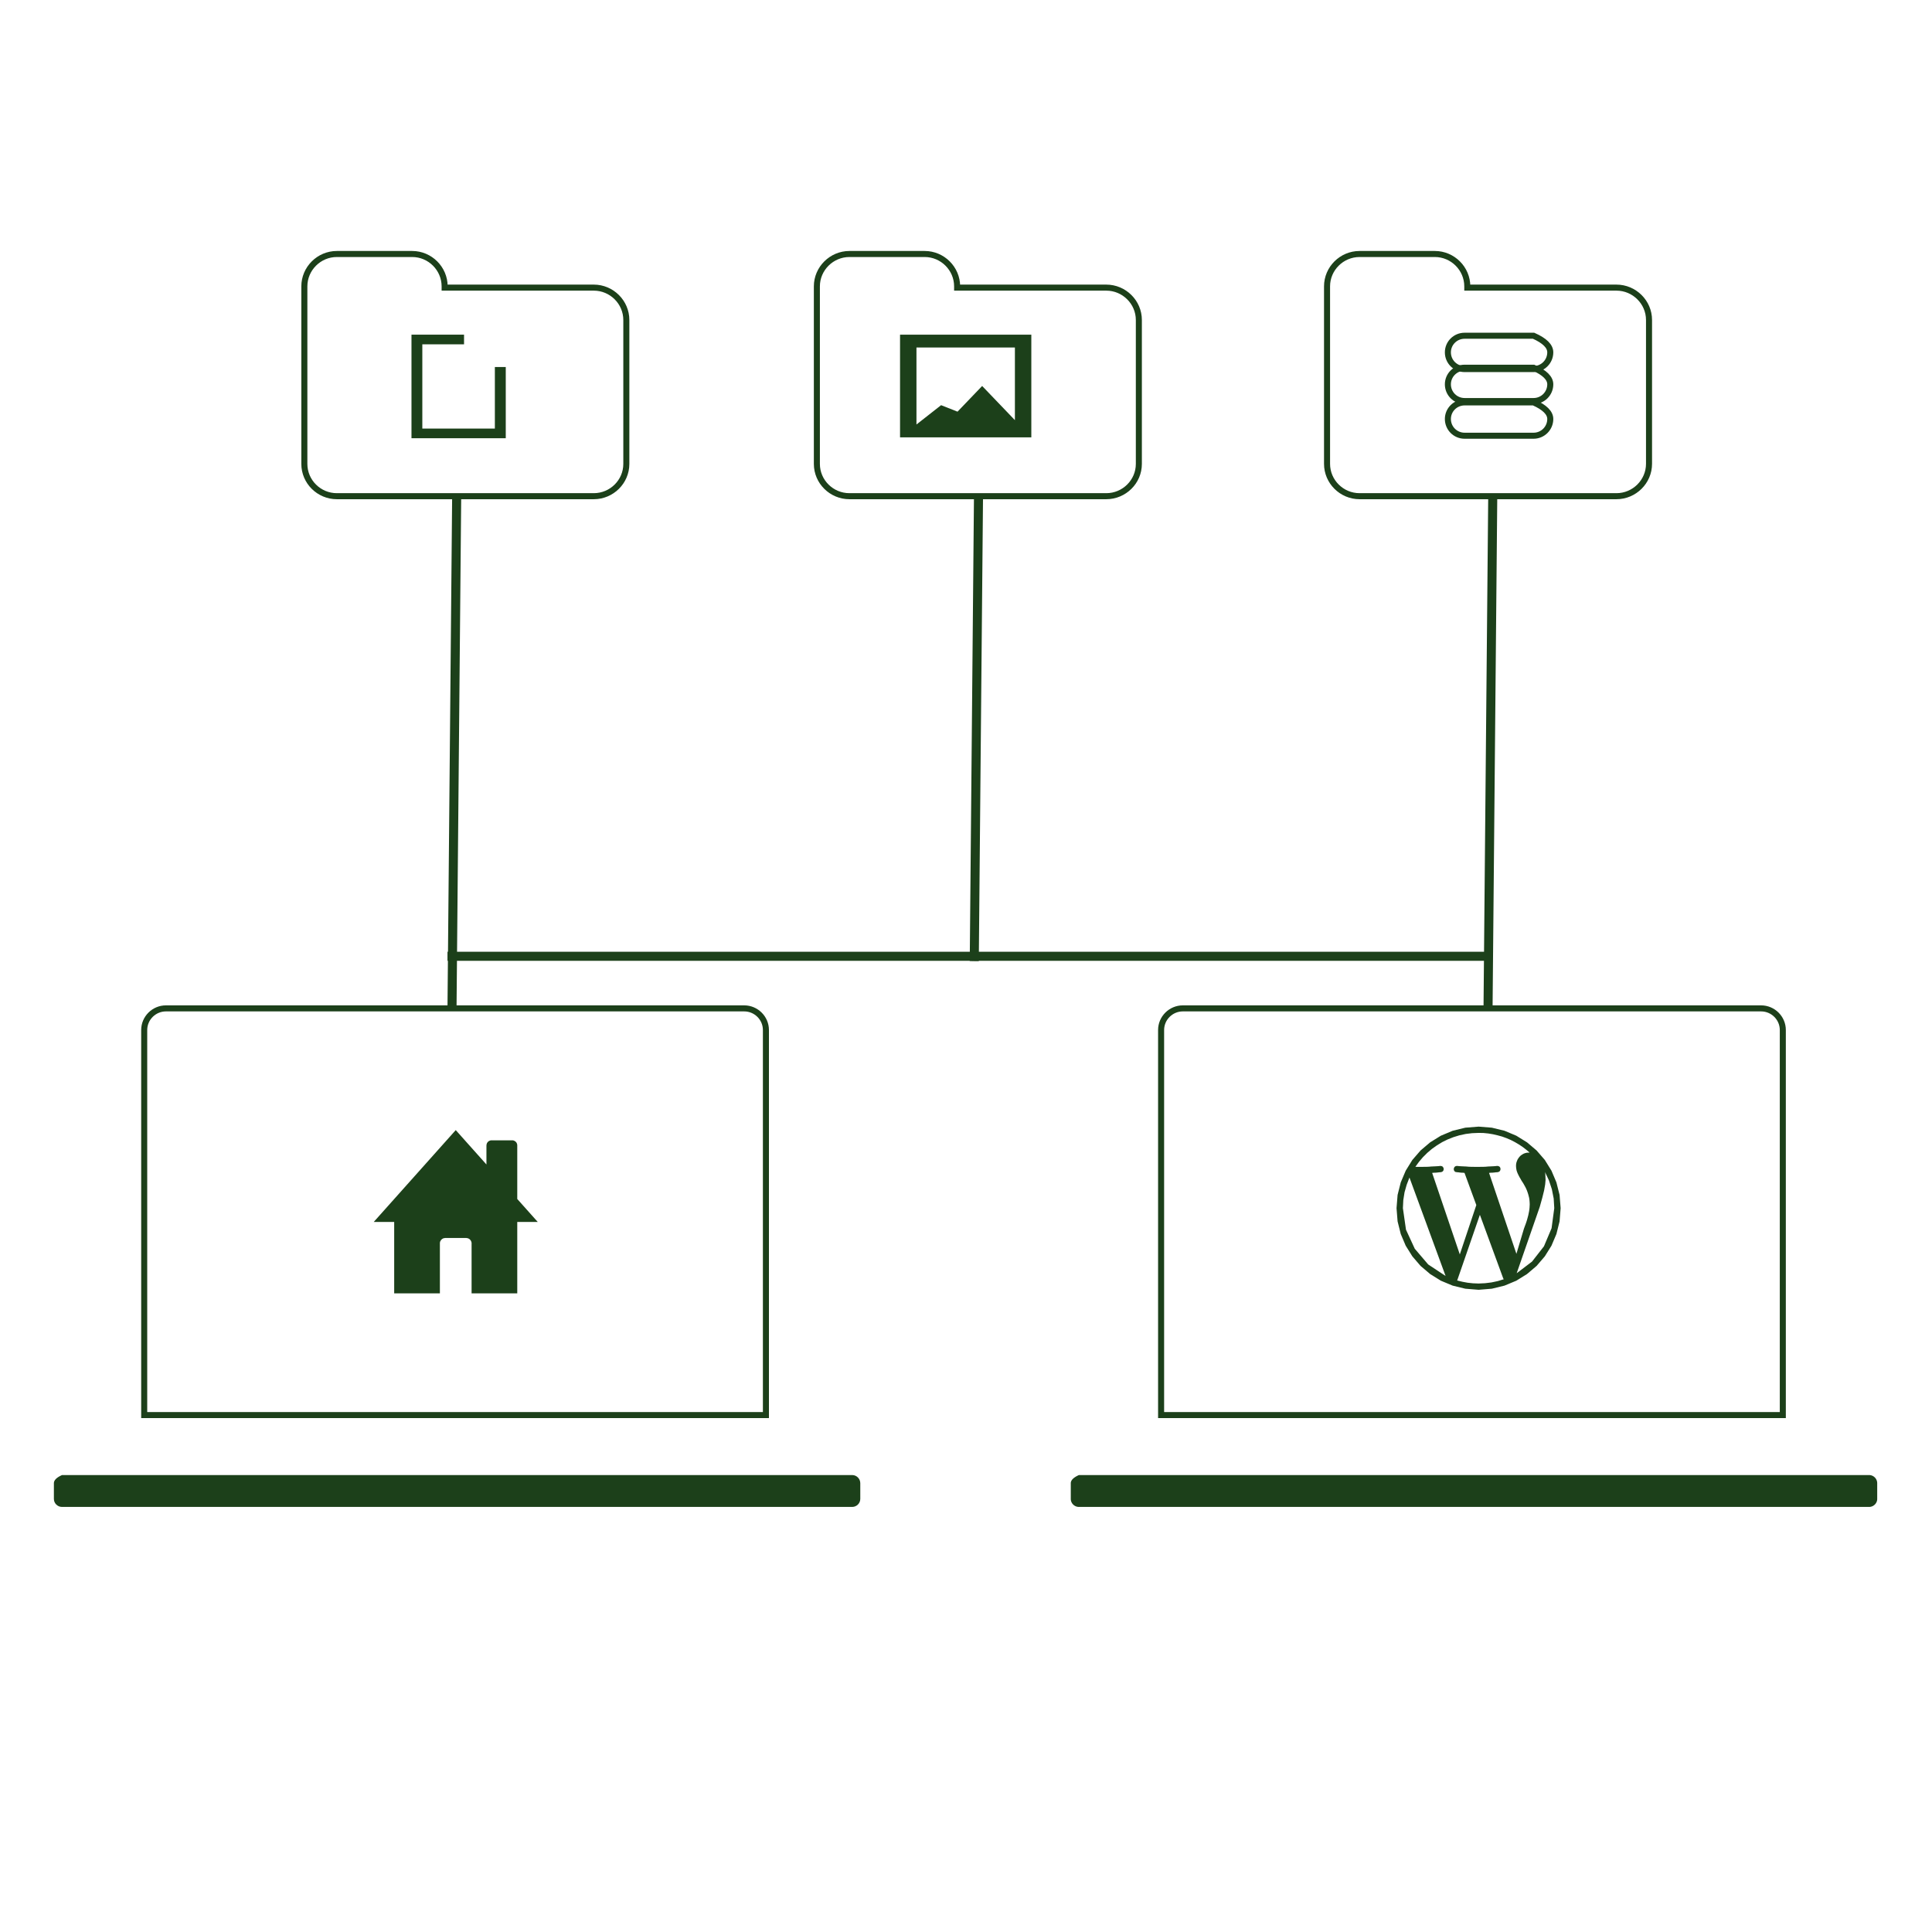<svg xmlns="http://www.w3.org/2000/svg" xmlns:xlink="http://www.w3.org/1999/xlink" width="640" height="640"><defs><path id="a" d="M147.29 94.86c0-5.88-4.83-10.72-10.75-10.72h-24.96c-5.92 0-10.76 4.84-10.76 10.72v58.82c0 5.89 4.84 10.69 10.76 10.69h85.12c5.92 0 10.78-4.8 10.78-10.69V106c0-5.89-4.86-10.72-10.78-10.72h-49.41v-.42z"/><path id="b" d="M317.06 94.86c0-5.88-4.83-10.72-10.75-10.72h-24.93c-5.92 0-10.78 4.84-10.78 10.72v58.82c0 5.89 4.86 10.69 10.78 10.69h85.09c5.92 0 10.79-4.8 10.79-10.69V106c0-5.89-4.87-10.72-10.79-10.72h-49.41v-.42z"/><path id="c" d="M317.06 94.86c0-5.88-4.83-10.72-10.75-10.72h-24.93c-5.92 0-10.78 4.84-10.78 10.72v58.82c0 5.89 4.86 10.69 10.78 10.69h85.09c5.92 0 10.79-4.8 10.79-10.69V106c0-5.89-4.87-10.72-10.79-10.72h-49.41v-.42z"/><path id="d" d="M486.06 94.86c0-5.88-4.83-10.72-10.75-10.72h-24.93c-5.95 0-10.78 4.84-10.78 10.72v58.79c0 5.89 4.83 10.72 10.78 10.72h85.09c5.92 0 10.79-4.83 10.79-10.72V106c0-5.89-4.87-10.72-10.79-10.72h-49.41v-.42z"/><path id="e" d="M47.77 341.21c0-3.94 3.23-7.17 7.2-7.17h191.55c3.97 0 7.2 3.23 7.2 7.17v127.55H47.77V341.21z"/><path id="f" d="M17.85 491.32v5.22c0 1.44 1.21 2.65 2.69 2.65H282.3c1.47 0 2.68-1.21 2.68-2.65v-5.22c0-1.47-1.21-2.69-2.68-2.69H20.54c-1.8.81-2.69 1.71-2.69 2.69z"/><path id="g" d="M17.85 491.32v5.22c0 1.44 1.21 2.65 2.69 2.65H282.3c1.47 0 2.68-1.21 2.68-2.65v-5.22c0-1.47-1.21-2.69-2.68-2.69H20.54c-1.8.81-2.69 1.71-2.69 2.69z"/><path id="h" d="M384.63 341.21c0-3.94 3.23-7.17 7.2-7.17h191.55c3.97 0 7.2 3.23 7.2 7.17v127.55H384.63V341.21z"/><path id="i" d="M354.71 491.32v5.22c0 1.44 1.22 2.65 2.69 2.65h261.76c1.47 0 2.69-1.21 2.69-2.65v-5.22a2.71 2.71 0 0 0-2.69-2.69H357.4c-1.79.81-2.69 1.71-2.69 2.69z"/><path id="j" d="M354.71 491.32v5.22c0 1.44 1.22 2.65 2.69 2.65h261.76c1.47 0 2.69-1.21 2.69-2.65v-5.22a2.71 2.71 0 0 0-2.69-2.69H357.4c-1.79.81-2.69 1.71-2.69 2.69z"/><path id="k" d="M498.39 374.58l3.91 1.64 3.55 2.2 3.17 2.69 2.72 3.14 2.2 3.55 1.64 3.87 1.05 4.16.35 4.39-.35 4.38-1.05 4.19-1.64 3.87-2.2 3.52-2.72 3.17-3.17 2.69-3.55 2.21-3.91 1.63-4.19 1.02-4.38.36-4.42-.36-4.19-1.02-3.91-1.63-3.55-2.21-3.17-2.69-2.72-3.17-2.2-3.52-1.64-3.87-1.05-4.19-.35-4.38.35-4.39 1.05-4.16 1.64-3.87 2.2-3.55 2.72-3.14 3.17-2.69 3.55-2.2 3.91-1.64 4.19-1.02 4.42-.35 4.38.35 4.19 1.02zm-13.95 50.02l1.73.32 1.79.19 1.86.07 2.14-.1 2.11-.26 2.08-.44 1.99-.61-.07-.1-.03-.06-.06-.1-.04-.09-7.71-21-7.52 21.76 1.73.42zm-19.17-29.63l-.41 2.59-.13 2.66 1.02 7.13 2.91 6.31 4.45 5.21 5.76 3.81-11.97-32.61-.92 2.4-.71 2.5zm46.69-4.83l.03.7-.13 1.5-.35 1.99-.61 2.46-.83 2.98-7.65 22.01 5.09-3.87 3.94-5.05 2.53-5.99.89-6.65-.19-3.2-.61-3.08-.96-2.91-1.31-2.78.1.61.06 1.28zm-26.43-14.5l-2.08.45-1.99.61-1.92.76-1.82.9-1.73 1.06-1.66 1.18-1.54 1.31-1.44 1.44-1.31 1.54-1.18 1.63h.28l.13.03h1.86l.73-.03h.74l.77-.03.73-.07.68-.03.64-.03.57-.03.48-.03.35-.04.26-.03h.06l.32.03.26.1.22.13.26.45.03.25v.23l-.06.25-.13.23-.19.19-.23.13-.32.06-.03.03h-.19l-.19.03h-.19l-.26.04-.58.06-.35.03h-.35l-.35.03-.39.04 9.16 27 5.47-16.35-3.91-10.65-.32-.04-.35-.03h-.29l-.32-.03-.28-.03-.26-.03-.22-.04h-.2l-.16-.03h-.12l-.1-.03-.32-.03-.22-.13-.2-.19-.12-.23-.07-.22v-.26l.03-.25.13-.26.13-.19.22-.16.26-.1.32-.03h.1l.22.03.35.04.48.03.58.03.64.03.7.03.74.07.73.03h.71l.7.03h1.35l.7-.03h.77l.73-.03.74-.07.7-.03.64-.03.55-.03.48-.03.35-.04.26-.03h.06l.32.03.26.1.22.13.16.22.1.23.03.25v.23l-.07.25-.12.23-.2.19-.22.13-.32.06-.03.03h-.19l-.2.03h-.19l-.25.04-.58.06-.35.03h-.32l-.39.03-.35.04 9.06 26.81 2.49-8.32.29-.8.29-.77.26-.76.22-.71.38-1.41.26-1.28.1-.64.06-.57.03-.58.03-.54-.03-.74-.06-.73-.1-.68-.16-.64-.16-.6-.19-.58-.19-.54-.23-.55-.22-.48-.26-.48-.25-.45-.23-.41-.32-.51-.32-.48-.28-.52-.29-.48-.26-.48-.22-.44-.23-.48-.19-.48-.16-.48-.09-.48-.07-.52-.03-.51.03-.57.1-.55.19-.54.22-.51.29-.45.35-.45.39-.38.45-.32.51-.29.51-.19.58-.13.6-.03h.32l-1.15-.96-1.21-.93-1.25-.83-1.31-.77-1.38-.71-1.41-.6-1.44-.52-1.5-.41-1.51-.35-1.56-.26-1.6-.16-1.6-.03-2.18.09-2.11.26z"/><path id="l" d="M161.14 379.35l.04-.06v-.19l.03-.07v-.06l.09-.19v-.07l.07-.13.03-.03.03-.06.1-.1.03-.06.06-.03.04-.07.12-.13.13-.06.1-.1h.06l.26-.12h.06l.07-.04h.06l.06-.03H169.91l.07.03h.06l.1.04h.06l.03.03.19.09h.07l.09.1.13.06.23.23.03.06.06.03.07.13.03.03.09.2v.06l.07.13v.06l.03.07v.12l.03.07v17.89l6.79 7.61h-6.79v23.65h-15.13v-16.8l-.04-.06v-.07l-.03-.06-.03-.1v-.06l-.16-.32-.03-.03-.03-.07-.07-.06-.03-.07-.29-.28-.13-.07-.03-.03-.32-.16h-.06l-.07-.03h-.06l-.1-.03h-.12l-.07-.04h-7.17l-.06.04h-.16l-.06.03h-.07l-.06.03h-.07l-.32.16-.03.03-.13.07-.35.35-.06.13-.03.03-.2.38v.1l-.03.06v.07l-.03.06v16.8h-15.14v-23.65h-6.78l27.17-30.43 10.17 11.39v-6.4z"/><path id="m" d="M298.15 144.88v-34.02h43.49v34.02h-43.49zm5.44-4.26l8.16-6.4 5.44 2.15 8.16-8.51 10.85 11.32v-24.06h-32.61v25.5z"/><path id="n" d="M139.9 114.06v27.91h24.03v-20.39h3.61v23.59h-31.23v-34.31h17.41v3.2H139.9z"/><path id="o" d="M513.55 116.72c0 3.07-2.49 5.54-5.53 5.54h-22.85c-3.07 0-5.54-2.47-5.54-5.54 0-3.04 2.47-5.5 5.54-5.5h22.85c3.69 1.64 5.53 3.47 5.53 5.5z"/><path id="p" d="M513.55 127.31c0 3.07-2.49 5.54-5.53 5.54h-22.85c-3.07 0-5.54-2.47-5.54-5.54 0-3.04 2.47-5.5 5.54-5.5h22.85c3.69 1.64 5.53 3.48 5.53 5.5z"/><path id="q" d="M513.55 138.8c0 3.07-2.49 5.54-5.53 5.54h-22.85c-3.07 0-5.54-2.47-5.54-5.54 0-3.04 2.47-5.5 5.54-5.5h22.85c3.69 1.64 5.53 3.47 5.53 5.5z"/><path id="r" d="M151.27 165.37l-1.53 168"/><path id="s" d="M324.14 164.37l-1.4 154"/><path id="t" d="M494.49 164.37l-1.56 170"/><path id="u" d="M321.43 316.78H148.24"/><path id="v" d="M493.74 316.78h-172"/></defs><use fill-opacity="0" xlink:href="#a"/><use fill-opacity="0" stroke="#1C401A" stroke-width="2" xlink:href="#a"/><use fill-opacity="0" xlink:href="#b"/><use fill-opacity="0" stroke="#000" stroke-opacity="0" xlink:href="#b"/><use fill-opacity="0" xlink:href="#c"/><use fill-opacity="0" stroke="#1C401A" stroke-width="2" xlink:href="#c"/><use fill-opacity="0" xlink:href="#d"/><use fill-opacity="0" stroke="#1C401A" stroke-width="2" xlink:href="#d"/><use fill-opacity="0" xlink:href="#e"/><use fill-opacity="0" stroke="#1C401A" stroke-width="2" xlink:href="#e"/><use fill="#1C401A" xlink:href="#f"/><use fill-opacity="0" stroke="#000" stroke-opacity="0" xlink:href="#f"/><use fill-opacity="0" xlink:href="#g"/><use fill-opacity="0" stroke="#000" stroke-opacity="0" xlink:href="#g"/><use fill-opacity="0" xlink:href="#h"/><use fill-opacity="0" stroke="#1C401A" stroke-width="2" xlink:href="#h"/><use fill="#1C401A" xlink:href="#i"/><use fill-opacity="0" stroke="#000" stroke-opacity="0" xlink:href="#i"/><use fill-opacity="0" xlink:href="#j"/><use fill-opacity="0" stroke="#000" stroke-opacity="0" xlink:href="#j"/><use fill="#1C401A" xlink:href="#k"/><use fill-opacity="0" stroke="#000" stroke-opacity="0" xlink:href="#k"/><g><use fill="#1C401A" xlink:href="#l"/><use fill-opacity="0" stroke="#000" stroke-opacity="0" xlink:href="#l"/></g><g><use fill="#1C401A" xlink:href="#m"/></g><g><use fill="#1C401A" xlink:href="#n"/><use fill-opacity="0" stroke="#000" stroke-opacity="0" xlink:href="#n"/></g><g><use fill-opacity="0" xlink:href="#o"/><use fill-opacity="0" stroke="#1C401A" stroke-width="2" xlink:href="#o"/></g><g><use fill-opacity="0" xlink:href="#p"/><use fill-opacity="0" stroke="#1C401A" stroke-width="2" xlink:href="#p"/></g><g><use fill-opacity="0" xlink:href="#q"/><use fill-opacity="0" stroke="#1C401A" stroke-width="2" xlink:href="#q"/></g><g><use fill-opacity="0" stroke="#1C401A" stroke-width="3" xlink:href="#r"/></g><g><use fill-opacity="0" stroke="#1C401A" stroke-width="3" xlink:href="#s"/></g><g><use fill-opacity="0" stroke="#1C401A" stroke-width="3" xlink:href="#t"/></g><g><use fill-opacity="0" stroke="#1C401A" stroke-width="3" xlink:href="#u"/></g><g><use fill-opacity="0" stroke="#1C401A" stroke-width="3" xlink:href="#v"/></g></svg>